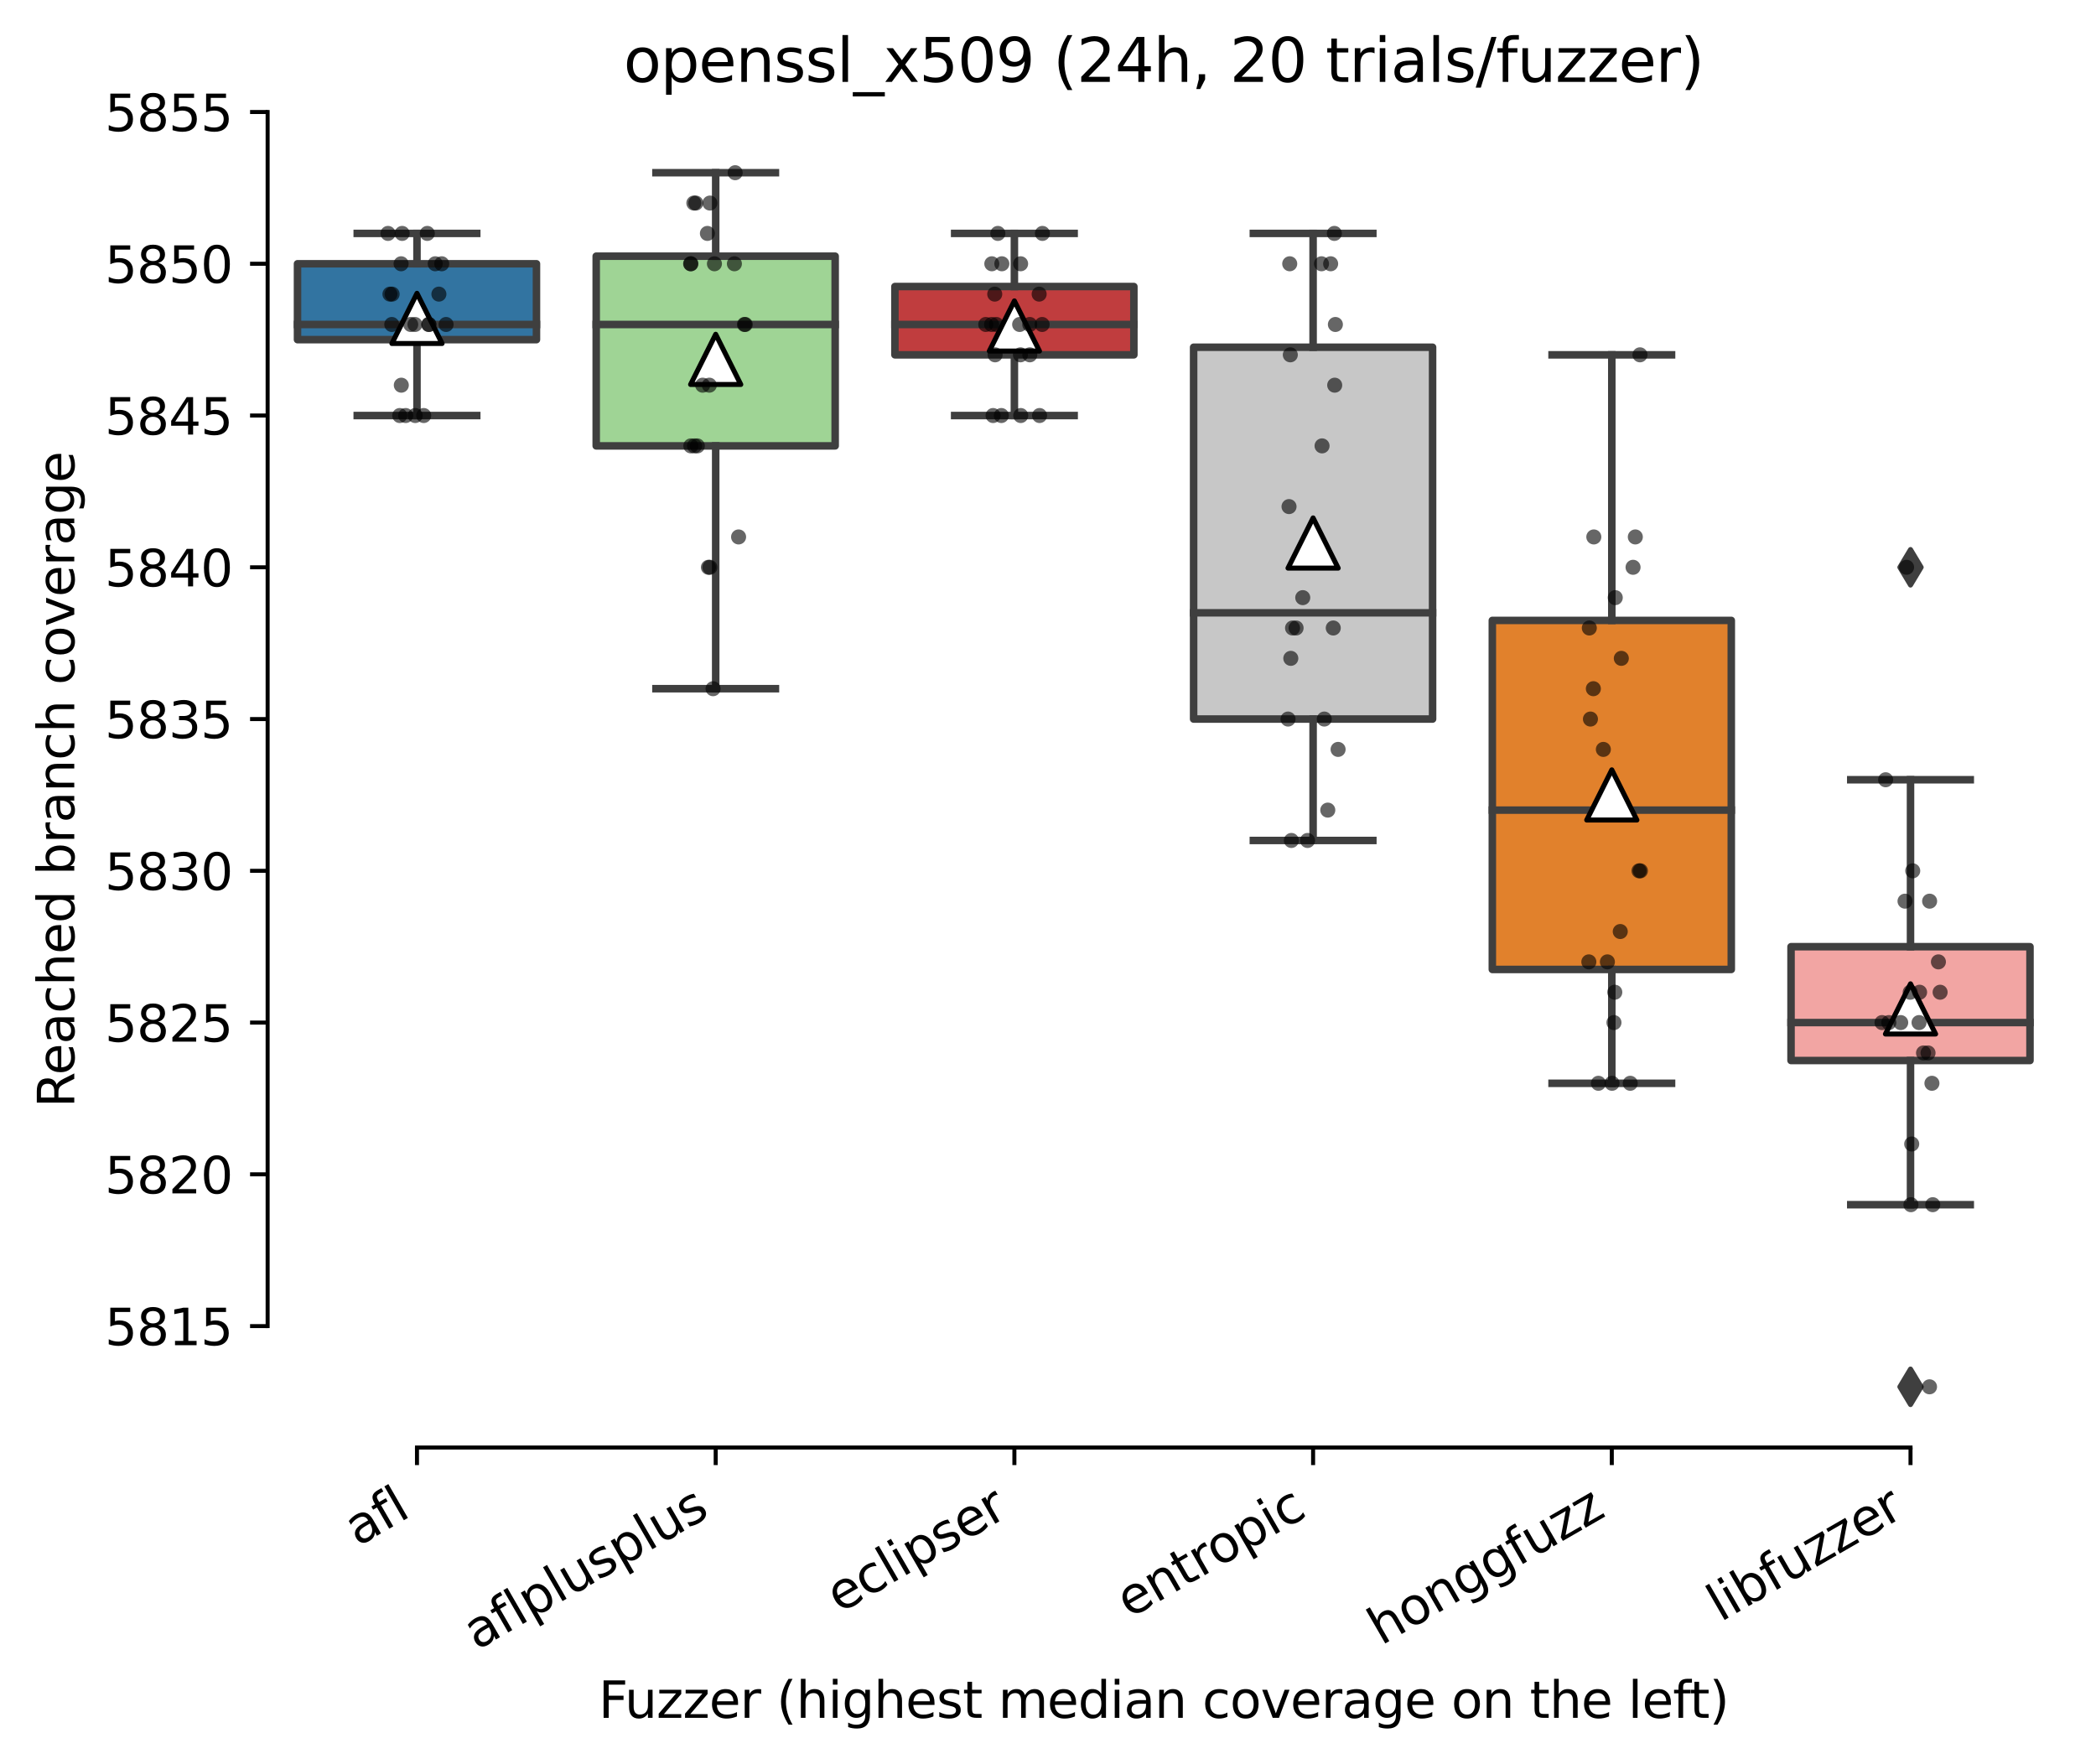 <?xml version="1.0" encoding="utf-8" standalone="no"?>
<!DOCTYPE svg PUBLIC "-//W3C//DTD SVG 1.1//EN"
  "http://www.w3.org/Graphics/SVG/1.1/DTD/svg11.dtd">
<svg xmlns:xlink="http://www.w3.org/1999/xlink" width="417.648pt" height="351.576pt" viewBox="0 0 417.648 351.576" xmlns="http://www.w3.org/2000/svg" version="1.1">
 <defs>
  <style type="text/css">*{stroke-linejoin: round; stroke-linecap: butt}</style>
 </defs>
 <g id="figure_1">
  <g id="patch_1">
   <path d="M 0 351.576 
L 417.648 351.576 
L 417.648 0 
L 0 0 
z
" style="fill: #ffffff"/>
  </g>
  <g id="axes_1">
   <g id="patch_2">
    <path d="M 53.328 288.43 
L 410.448 288.43 
L 410.448 22.318 
L 53.328 22.318 
z
" style="fill: #ffffff"/>
   </g>
   <g id="patch_3">
    <path d="M 59.28 67.678 
L 106.896 67.678 
L 106.896 52.558 
L 59.28 52.558 
L 59.28 67.678 
z
" clip-path="url(#p4d1fed1e2d)" style="fill: #3274a1; stroke: #3f3f3f; stroke-width: 1.5; stroke-linejoin: miter"/>
   </g>
   <g id="patch_4">
    <path d="M 118.8 88.846 
L 166.416 88.846 
L 166.416 51.046 
L 118.8 51.046 
L 118.8 88.846 
z
" clip-path="url(#p4d1fed1e2d)" style="fill: #9fd495; stroke: #3f3f3f; stroke-width: 1.5; stroke-linejoin: miter"/>
   </g>
   <g id="patch_5">
    <path d="M 178.32 70.702 
L 225.936 70.702 
L 225.936 57.094 
L 178.32 57.094 
L 178.32 70.702 
z
" clip-path="url(#p4d1fed1e2d)" style="fill: #c03d3e; stroke: #3f3f3f; stroke-width: 1.5; stroke-linejoin: miter"/>
   </g>
   <g id="patch_6">
    <path d="M 237.84 143.278 
L 285.456 143.278 
L 285.456 69.19 
L 237.84 69.19 
L 237.84 143.278 
z
" clip-path="url(#p4d1fed1e2d)" style="fill: #c7c7c7; stroke: #3f3f3f; stroke-width: 1.5; stroke-linejoin: miter"/>
   </g>
   <g id="patch_7">
    <path d="M 297.36 193.174 
L 344.976 193.174 
L 344.976 123.622 
L 297.36 123.622 
L 297.36 193.174 
z
" clip-path="url(#p4d1fed1e2d)" style="fill: #e1812c; stroke: #3f3f3f; stroke-width: 1.5; stroke-linejoin: miter"/>
   </g>
   <g id="patch_8">
    <path d="M 356.88 211.318 
L 404.496 211.318 
L 404.496 188.638 
L 356.88 188.638 
L 356.88 211.318 
z
" clip-path="url(#p4d1fed1e2d)" style="fill: #f2a5a3; stroke: #3f3f3f; stroke-width: 1.5; stroke-linejoin: miter"/>
   </g>
   <g id="matplotlib.axis_1">
    <g id="xtick_1">
     <g id="line2d_1">
      <defs>
       <path id="m6b6683ff08" d="M 0 0 
L 0 3.5 
" style="stroke: #000000; stroke-width: 0.8"/>
      </defs>
      <g>
       <use xlink:href="#m6b6683ff08" x="83.088" y="288.43" style="stroke: #000000; stroke-width: 0.8"/>
      </g>
     </g>
     <g id="text_1">
      <!-- afl -->
      <g transform="translate(71.287 308.224) rotate(-30) scale(0.1 -0.1)">
       <defs>
        <path id="DejaVuSans-61" d="M 2194 1759 
Q 1497 1759 1228 1600 
Q 959 1441 959 1056 
Q 959 750 1161 570 
Q 1363 391 1709 391 
Q 2188 391 2477 730 
Q 2766 1069 2766 1631 
L 2766 1759 
L 2194 1759 
z
M 3341 1997 
L 3341 0 
L 2766 0 
L 2766 531 
Q 2569 213 2275 61 
Q 1981 -91 1556 -91 
Q 1019 -91 701 211 
Q 384 513 384 1019 
Q 384 1609 779 1909 
Q 1175 2209 1959 2209 
L 2766 2209 
L 2766 2266 
Q 2766 2663 2505 2880 
Q 2244 3097 1772 3097 
Q 1472 3097 1187 3025 
Q 903 2953 641 2809 
L 641 3341 
Q 956 3463 1253 3523 
Q 1550 3584 1831 3584 
Q 2591 3584 2966 3190 
Q 3341 2797 3341 1997 
z
" transform="scale(0.016)"/>
        <path id="DejaVuSans-66" d="M 2375 4863 
L 2375 4384 
L 1825 4384 
Q 1516 4384 1395 4259 
Q 1275 4134 1275 3809 
L 1275 3500 
L 2222 3500 
L 2222 3053 
L 1275 3053 
L 1275 0 
L 697 0 
L 697 3053 
L 147 3053 
L 147 3500 
L 697 3500 
L 697 3744 
Q 697 4328 969 4595 
Q 1241 4863 1831 4863 
L 2375 4863 
z
" transform="scale(0.016)"/>
        <path id="DejaVuSans-6c" d="M 603 4863 
L 1178 4863 
L 1178 0 
L 603 0 
L 603 4863 
z
" transform="scale(0.016)"/>
       </defs>
       <use xlink:href="#DejaVuSans-61"/>
       <use xlink:href="#DejaVuSans-66" x="61.279"/>
       <use xlink:href="#DejaVuSans-6c" x="96.484"/>
      </g>
     </g>
    </g>
    <g id="xtick_2">
     <g id="line2d_2">
      <g>
       <use xlink:href="#m6b6683ff08" x="142.608" y="288.43" style="stroke: #000000; stroke-width: 0.8"/>
      </g>
     </g>
     <g id="text_2">
      <!-- aflplusplus -->
      <g transform="translate(94.999 328.897) rotate(-30) scale(0.1 -0.1)">
       <defs>
        <path id="DejaVuSans-70" d="M 1159 525 
L 1159 -1331 
L 581 -1331 
L 581 3500 
L 1159 3500 
L 1159 2969 
Q 1341 3281 1617 3432 
Q 1894 3584 2278 3584 
Q 2916 3584 3314 3078 
Q 3713 2572 3713 1747 
Q 3713 922 3314 415 
Q 2916 -91 2278 -91 
Q 1894 -91 1617 61 
Q 1341 213 1159 525 
z
M 3116 1747 
Q 3116 2381 2855 2742 
Q 2594 3103 2138 3103 
Q 1681 3103 1420 2742 
Q 1159 2381 1159 1747 
Q 1159 1113 1420 752 
Q 1681 391 2138 391 
Q 2594 391 2855 752 
Q 3116 1113 3116 1747 
z
" transform="scale(0.016)"/>
        <path id="DejaVuSans-75" d="M 544 1381 
L 544 3500 
L 1119 3500 
L 1119 1403 
Q 1119 906 1312 657 
Q 1506 409 1894 409 
Q 2359 409 2629 706 
Q 2900 1003 2900 1516 
L 2900 3500 
L 3475 3500 
L 3475 0 
L 2900 0 
L 2900 538 
Q 2691 219 2414 64 
Q 2138 -91 1772 -91 
Q 1169 -91 856 284 
Q 544 659 544 1381 
z
M 1991 3584 
L 1991 3584 
z
" transform="scale(0.016)"/>
        <path id="DejaVuSans-73" d="M 2834 3397 
L 2834 2853 
Q 2591 2978 2328 3040 
Q 2066 3103 1784 3103 
Q 1356 3103 1142 2972 
Q 928 2841 928 2578 
Q 928 2378 1081 2264 
Q 1234 2150 1697 2047 
L 1894 2003 
Q 2506 1872 2764 1633 
Q 3022 1394 3022 966 
Q 3022 478 2636 193 
Q 2250 -91 1575 -91 
Q 1294 -91 989 -36 
Q 684 19 347 128 
L 347 722 
Q 666 556 975 473 
Q 1284 391 1588 391 
Q 1994 391 2212 530 
Q 2431 669 2431 922 
Q 2431 1156 2273 1281 
Q 2116 1406 1581 1522 
L 1381 1569 
Q 847 1681 609 1914 
Q 372 2147 372 2553 
Q 372 3047 722 3315 
Q 1072 3584 1716 3584 
Q 2034 3584 2315 3537 
Q 2597 3491 2834 3397 
z
" transform="scale(0.016)"/>
       </defs>
       <use xlink:href="#DejaVuSans-61"/>
       <use xlink:href="#DejaVuSans-66" x="61.279"/>
       <use xlink:href="#DejaVuSans-6c" x="96.484"/>
       <use xlink:href="#DejaVuSans-70" x="124.268"/>
       <use xlink:href="#DejaVuSans-6c" x="187.744"/>
       <use xlink:href="#DejaVuSans-75" x="215.527"/>
       <use xlink:href="#DejaVuSans-73" x="278.906"/>
       <use xlink:href="#DejaVuSans-70" x="331.006"/>
       <use xlink:href="#DejaVuSans-6c" x="394.482"/>
       <use xlink:href="#DejaVuSans-75" x="422.266"/>
       <use xlink:href="#DejaVuSans-73" x="485.645"/>
      </g>
     </g>
    </g>
    <g id="xtick_3">
     <g id="line2d_3">
      <g>
       <use xlink:href="#m6b6683ff08" x="202.128" y="288.43" style="stroke: #000000; stroke-width: 0.8"/>
      </g>
     </g>
     <g id="text_3">
      <!-- eclipser -->
      <g transform="translate(167.288 321.525) rotate(-30) scale(0.1 -0.1)">
       <defs>
        <path id="DejaVuSans-65" d="M 3597 1894 
L 3597 1613 
L 953 1613 
Q 991 1019 1311 708 
Q 1631 397 2203 397 
Q 2534 397 2845 478 
Q 3156 559 3463 722 
L 3463 178 
Q 3153 47 2828 -22 
Q 2503 -91 2169 -91 
Q 1331 -91 842 396 
Q 353 884 353 1716 
Q 353 2575 817 3079 
Q 1281 3584 2069 3584 
Q 2775 3584 3186 3129 
Q 3597 2675 3597 1894 
z
M 3022 2063 
Q 3016 2534 2758 2815 
Q 2500 3097 2075 3097 
Q 1594 3097 1305 2825 
Q 1016 2553 972 2059 
L 3022 2063 
z
" transform="scale(0.016)"/>
        <path id="DejaVuSans-63" d="M 3122 3366 
L 3122 2828 
Q 2878 2963 2633 3030 
Q 2388 3097 2138 3097 
Q 1578 3097 1268 2742 
Q 959 2388 959 1747 
Q 959 1106 1268 751 
Q 1578 397 2138 397 
Q 2388 397 2633 464 
Q 2878 531 3122 666 
L 3122 134 
Q 2881 22 2623 -34 
Q 2366 -91 2075 -91 
Q 1284 -91 818 406 
Q 353 903 353 1747 
Q 353 2603 823 3093 
Q 1294 3584 2113 3584 
Q 2378 3584 2631 3529 
Q 2884 3475 3122 3366 
z
" transform="scale(0.016)"/>
        <path id="DejaVuSans-69" d="M 603 3500 
L 1178 3500 
L 1178 0 
L 603 0 
L 603 3500 
z
M 603 4863 
L 1178 4863 
L 1178 4134 
L 603 4134 
L 603 4863 
z
" transform="scale(0.016)"/>
        <path id="DejaVuSans-72" d="M 2631 2963 
Q 2534 3019 2420 3045 
Q 2306 3072 2169 3072 
Q 1681 3072 1420 2755 
Q 1159 2438 1159 1844 
L 1159 0 
L 581 0 
L 581 3500 
L 1159 3500 
L 1159 2956 
Q 1341 3275 1631 3429 
Q 1922 3584 2338 3584 
Q 2397 3584 2469 3576 
Q 2541 3569 2628 3553 
L 2631 2963 
z
" transform="scale(0.016)"/>
       </defs>
       <use xlink:href="#DejaVuSans-65"/>
       <use xlink:href="#DejaVuSans-63" x="61.523"/>
       <use xlink:href="#DejaVuSans-6c" x="116.504"/>
       <use xlink:href="#DejaVuSans-69" x="144.287"/>
       <use xlink:href="#DejaVuSans-70" x="172.07"/>
       <use xlink:href="#DejaVuSans-73" x="235.547"/>
       <use xlink:href="#DejaVuSans-65" x="287.646"/>
       <use xlink:href="#DejaVuSans-72" x="349.17"/>
      </g>
     </g>
    </g>
    <g id="xtick_4">
     <g id="line2d_4">
      <g>
       <use xlink:href="#m6b6683ff08" x="261.648" y="288.43" style="stroke: #000000; stroke-width: 0.8"/>
      </g>
     </g>
     <g id="text_4">
      <!-- entropic -->
      <g transform="translate(225.066 322.531) rotate(-30) scale(0.1 -0.1)">
       <defs>
        <path id="DejaVuSans-6e" d="M 3513 2113 
L 3513 0 
L 2938 0 
L 2938 2094 
Q 2938 2591 2744 2837 
Q 2550 3084 2163 3084 
Q 1697 3084 1428 2787 
Q 1159 2491 1159 1978 
L 1159 0 
L 581 0 
L 581 3500 
L 1159 3500 
L 1159 2956 
Q 1366 3272 1645 3428 
Q 1925 3584 2291 3584 
Q 2894 3584 3203 3211 
Q 3513 2838 3513 2113 
z
" transform="scale(0.016)"/>
        <path id="DejaVuSans-74" d="M 1172 4494 
L 1172 3500 
L 2356 3500 
L 2356 3053 
L 1172 3053 
L 1172 1153 
Q 1172 725 1289 603 
Q 1406 481 1766 481 
L 2356 481 
L 2356 0 
L 1766 0 
Q 1100 0 847 248 
Q 594 497 594 1153 
L 594 3053 
L 172 3053 
L 172 3500 
L 594 3500 
L 594 4494 
L 1172 4494 
z
" transform="scale(0.016)"/>
        <path id="DejaVuSans-6f" d="M 1959 3097 
Q 1497 3097 1228 2736 
Q 959 2375 959 1747 
Q 959 1119 1226 758 
Q 1494 397 1959 397 
Q 2419 397 2687 759 
Q 2956 1122 2956 1747 
Q 2956 2369 2687 2733 
Q 2419 3097 1959 3097 
z
M 1959 3584 
Q 2709 3584 3137 3096 
Q 3566 2609 3566 1747 
Q 3566 888 3137 398 
Q 2709 -91 1959 -91 
Q 1206 -91 779 398 
Q 353 888 353 1747 
Q 353 2609 779 3096 
Q 1206 3584 1959 3584 
z
" transform="scale(0.016)"/>
       </defs>
       <use xlink:href="#DejaVuSans-65"/>
       <use xlink:href="#DejaVuSans-6e" x="61.523"/>
       <use xlink:href="#DejaVuSans-74" x="124.902"/>
       <use xlink:href="#DejaVuSans-72" x="164.111"/>
       <use xlink:href="#DejaVuSans-6f" x="202.975"/>
       <use xlink:href="#DejaVuSans-70" x="264.156"/>
       <use xlink:href="#DejaVuSans-69" x="327.633"/>
       <use xlink:href="#DejaVuSans-63" x="355.416"/>
      </g>
     </g>
    </g>
    <g id="xtick_5">
     <g id="line2d_5">
      <g>
       <use xlink:href="#m6b6683ff08" x="321.168" y="288.43" style="stroke: #000000; stroke-width: 0.8"/>
      </g>
     </g>
     <g id="text_5">
      <!-- honggfuzz -->
      <g transform="translate(275.229 327.933) rotate(-30) scale(0.1 -0.1)">
       <defs>
        <path id="DejaVuSans-68" d="M 3513 2113 
L 3513 0 
L 2938 0 
L 2938 2094 
Q 2938 2591 2744 2837 
Q 2550 3084 2163 3084 
Q 1697 3084 1428 2787 
Q 1159 2491 1159 1978 
L 1159 0 
L 581 0 
L 581 4863 
L 1159 4863 
L 1159 2956 
Q 1366 3272 1645 3428 
Q 1925 3584 2291 3584 
Q 2894 3584 3203 3211 
Q 3513 2838 3513 2113 
z
" transform="scale(0.016)"/>
        <path id="DejaVuSans-67" d="M 2906 1791 
Q 2906 2416 2648 2759 
Q 2391 3103 1925 3103 
Q 1463 3103 1205 2759 
Q 947 2416 947 1791 
Q 947 1169 1205 825 
Q 1463 481 1925 481 
Q 2391 481 2648 825 
Q 2906 1169 2906 1791 
z
M 3481 434 
Q 3481 -459 3084 -895 
Q 2688 -1331 1869 -1331 
Q 1566 -1331 1297 -1286 
Q 1028 -1241 775 -1147 
L 775 -588 
Q 1028 -725 1275 -790 
Q 1522 -856 1778 -856 
Q 2344 -856 2625 -561 
Q 2906 -266 2906 331 
L 2906 616 
Q 2728 306 2450 153 
Q 2172 0 1784 0 
Q 1141 0 747 490 
Q 353 981 353 1791 
Q 353 2603 747 3093 
Q 1141 3584 1784 3584 
Q 2172 3584 2450 3431 
Q 2728 3278 2906 2969 
L 2906 3500 
L 3481 3500 
L 3481 434 
z
" transform="scale(0.016)"/>
        <path id="DejaVuSans-7a" d="M 353 3500 
L 3084 3500 
L 3084 2975 
L 922 459 
L 3084 459 
L 3084 0 
L 275 0 
L 275 525 
L 2438 3041 
L 353 3041 
L 353 3500 
z
" transform="scale(0.016)"/>
       </defs>
       <use xlink:href="#DejaVuSans-68"/>
       <use xlink:href="#DejaVuSans-6f" x="63.379"/>
       <use xlink:href="#DejaVuSans-6e" x="124.561"/>
       <use xlink:href="#DejaVuSans-67" x="187.939"/>
       <use xlink:href="#DejaVuSans-67" x="251.416"/>
       <use xlink:href="#DejaVuSans-66" x="314.893"/>
       <use xlink:href="#DejaVuSans-75" x="350.098"/>
       <use xlink:href="#DejaVuSans-7a" x="413.477"/>
       <use xlink:href="#DejaVuSans-7a" x="465.967"/>
      </g>
     </g>
    </g>
    <g id="xtick_6">
     <g id="line2d_6">
      <g>
       <use xlink:href="#m6b6683ff08" x="380.688" y="288.43" style="stroke: #000000; stroke-width: 0.8"/>
      </g>
     </g>
     <g id="text_6">
      <!-- libfuzzer -->
      <g transform="translate(342.822 323.272) rotate(-30) scale(0.1 -0.1)">
       <defs>
        <path id="DejaVuSans-62" d="M 3116 1747 
Q 3116 2381 2855 2742 
Q 2594 3103 2138 3103 
Q 1681 3103 1420 2742 
Q 1159 2381 1159 1747 
Q 1159 1113 1420 752 
Q 1681 391 2138 391 
Q 2594 391 2855 752 
Q 3116 1113 3116 1747 
z
M 1159 2969 
Q 1341 3281 1617 3432 
Q 1894 3584 2278 3584 
Q 2916 3584 3314 3078 
Q 3713 2572 3713 1747 
Q 3713 922 3314 415 
Q 2916 -91 2278 -91 
Q 1894 -91 1617 61 
Q 1341 213 1159 525 
L 1159 0 
L 581 0 
L 581 4863 
L 1159 4863 
L 1159 2969 
z
" transform="scale(0.016)"/>
       </defs>
       <use xlink:href="#DejaVuSans-6c"/>
       <use xlink:href="#DejaVuSans-69" x="27.783"/>
       <use xlink:href="#DejaVuSans-62" x="55.566"/>
       <use xlink:href="#DejaVuSans-66" x="119.043"/>
       <use xlink:href="#DejaVuSans-75" x="154.248"/>
       <use xlink:href="#DejaVuSans-7a" x="217.627"/>
       <use xlink:href="#DejaVuSans-7a" x="270.117"/>
       <use xlink:href="#DejaVuSans-65" x="322.607"/>
       <use xlink:href="#DejaVuSans-72" x="384.131"/>
      </g>
     </g>
    </g>
    <g id="text_7">
     <!-- Fuzzer (highest median coverage on the left) -->
     <g transform="translate(119.27 342.297) scale(0.1 -0.1)">
      <defs>
       <path id="DejaVuSans-46" d="M 628 4666 
L 3309 4666 
L 3309 4134 
L 1259 4134 
L 1259 2759 
L 3109 2759 
L 3109 2228 
L 1259 2228 
L 1259 0 
L 628 0 
L 628 4666 
z
" transform="scale(0.016)"/>
       <path id="DejaVuSans-20" transform="scale(0.016)"/>
       <path id="DejaVuSans-28" d="M 1984 4856 
Q 1566 4138 1362 3434 
Q 1159 2731 1159 2009 
Q 1159 1288 1364 580 
Q 1569 -128 1984 -844 
L 1484 -844 
Q 1016 -109 783 600 
Q 550 1309 550 2009 
Q 550 2706 781 3412 
Q 1013 4119 1484 4856 
L 1984 4856 
z
" transform="scale(0.016)"/>
       <path id="DejaVuSans-6d" d="M 3328 2828 
Q 3544 3216 3844 3400 
Q 4144 3584 4550 3584 
Q 5097 3584 5394 3201 
Q 5691 2819 5691 2113 
L 5691 0 
L 5113 0 
L 5113 2094 
Q 5113 2597 4934 2840 
Q 4756 3084 4391 3084 
Q 3944 3084 3684 2787 
Q 3425 2491 3425 1978 
L 3425 0 
L 2847 0 
L 2847 2094 
Q 2847 2600 2669 2842 
Q 2491 3084 2119 3084 
Q 1678 3084 1418 2786 
Q 1159 2488 1159 1978 
L 1159 0 
L 581 0 
L 581 3500 
L 1159 3500 
L 1159 2956 
Q 1356 3278 1631 3431 
Q 1906 3584 2284 3584 
Q 2666 3584 2933 3390 
Q 3200 3197 3328 2828 
z
" transform="scale(0.016)"/>
       <path id="DejaVuSans-64" d="M 2906 2969 
L 2906 4863 
L 3481 4863 
L 3481 0 
L 2906 0 
L 2906 525 
Q 2725 213 2448 61 
Q 2172 -91 1784 -91 
Q 1150 -91 751 415 
Q 353 922 353 1747 
Q 353 2572 751 3078 
Q 1150 3584 1784 3584 
Q 2172 3584 2448 3432 
Q 2725 3281 2906 2969 
z
M 947 1747 
Q 947 1113 1208 752 
Q 1469 391 1925 391 
Q 2381 391 2643 752 
Q 2906 1113 2906 1747 
Q 2906 2381 2643 2742 
Q 2381 3103 1925 3103 
Q 1469 3103 1208 2742 
Q 947 2381 947 1747 
z
" transform="scale(0.016)"/>
       <path id="DejaVuSans-76" d="M 191 3500 
L 800 3500 
L 1894 563 
L 2988 3500 
L 3597 3500 
L 2284 0 
L 1503 0 
L 191 3500 
z
" transform="scale(0.016)"/>
       <path id="DejaVuSans-29" d="M 513 4856 
L 1013 4856 
Q 1481 4119 1714 3412 
Q 1947 2706 1947 2009 
Q 1947 1309 1714 600 
Q 1481 -109 1013 -844 
L 513 -844 
Q 928 -128 1133 580 
Q 1338 1288 1338 2009 
Q 1338 2731 1133 3434 
Q 928 4138 513 4856 
z
" transform="scale(0.016)"/>
      </defs>
      <use xlink:href="#DejaVuSans-46"/>
      <use xlink:href="#DejaVuSans-75" x="52.02"/>
      <use xlink:href="#DejaVuSans-7a" x="115.398"/>
      <use xlink:href="#DejaVuSans-7a" x="167.889"/>
      <use xlink:href="#DejaVuSans-65" x="220.379"/>
      <use xlink:href="#DejaVuSans-72" x="281.902"/>
      <use xlink:href="#DejaVuSans-20" x="323.016"/>
      <use xlink:href="#DejaVuSans-28" x="354.803"/>
      <use xlink:href="#DejaVuSans-68" x="393.816"/>
      <use xlink:href="#DejaVuSans-69" x="457.195"/>
      <use xlink:href="#DejaVuSans-67" x="484.979"/>
      <use xlink:href="#DejaVuSans-68" x="548.455"/>
      <use xlink:href="#DejaVuSans-65" x="611.834"/>
      <use xlink:href="#DejaVuSans-73" x="673.357"/>
      <use xlink:href="#DejaVuSans-74" x="725.457"/>
      <use xlink:href="#DejaVuSans-20" x="764.666"/>
      <use xlink:href="#DejaVuSans-6d" x="796.453"/>
      <use xlink:href="#DejaVuSans-65" x="893.865"/>
      <use xlink:href="#DejaVuSans-64" x="955.389"/>
      <use xlink:href="#DejaVuSans-69" x="1018.865"/>
      <use xlink:href="#DejaVuSans-61" x="1046.648"/>
      <use xlink:href="#DejaVuSans-6e" x="1107.928"/>
      <use xlink:href="#DejaVuSans-20" x="1171.307"/>
      <use xlink:href="#DejaVuSans-63" x="1203.094"/>
      <use xlink:href="#DejaVuSans-6f" x="1258.074"/>
      <use xlink:href="#DejaVuSans-76" x="1319.256"/>
      <use xlink:href="#DejaVuSans-65" x="1378.436"/>
      <use xlink:href="#DejaVuSans-72" x="1439.959"/>
      <use xlink:href="#DejaVuSans-61" x="1481.072"/>
      <use xlink:href="#DejaVuSans-67" x="1542.352"/>
      <use xlink:href="#DejaVuSans-65" x="1605.828"/>
      <use xlink:href="#DejaVuSans-20" x="1667.352"/>
      <use xlink:href="#DejaVuSans-6f" x="1699.139"/>
      <use xlink:href="#DejaVuSans-6e" x="1760.32"/>
      <use xlink:href="#DejaVuSans-20" x="1823.699"/>
      <use xlink:href="#DejaVuSans-74" x="1855.486"/>
      <use xlink:href="#DejaVuSans-68" x="1894.695"/>
      <use xlink:href="#DejaVuSans-65" x="1958.074"/>
      <use xlink:href="#DejaVuSans-20" x="2019.598"/>
      <use xlink:href="#DejaVuSans-6c" x="2051.385"/>
      <use xlink:href="#DejaVuSans-65" x="2079.168"/>
      <use xlink:href="#DejaVuSans-66" x="2140.691"/>
      <use xlink:href="#DejaVuSans-74" x="2174.146"/>
      <use xlink:href="#DejaVuSans-29" x="2213.355"/>
     </g>
    </g>
   </g>
   <g id="matplotlib.axis_2">
    <g id="ytick_1">
     <g id="line2d_7">
      <defs>
       <path id="mf0e443ade6" d="M 0 0 
L -3.5 0 
" style="stroke: #000000; stroke-width: 0.8"/>
      </defs>
      <g>
       <use xlink:href="#mf0e443ade6" x="53.328" y="264.238" style="stroke: #000000; stroke-width: 0.8"/>
      </g>
     </g>
     <g id="text_8">
      <!-- 5815 -->
      <g transform="translate(20.878 268.037) scale(0.1 -0.1)">
       <defs>
        <path id="DejaVuSans-35" d="M 691 4666 
L 3169 4666 
L 3169 4134 
L 1269 4134 
L 1269 2991 
Q 1406 3038 1543 3061 
Q 1681 3084 1819 3084 
Q 2600 3084 3056 2656 
Q 3513 2228 3513 1497 
Q 3513 744 3044 326 
Q 2575 -91 1722 -91 
Q 1428 -91 1123 -41 
Q 819 9 494 109 
L 494 744 
Q 775 591 1075 516 
Q 1375 441 1709 441 
Q 2250 441 2565 725 
Q 2881 1009 2881 1497 
Q 2881 1984 2565 2268 
Q 2250 2553 1709 2553 
Q 1456 2553 1204 2497 
Q 953 2441 691 2322 
L 691 4666 
z
" transform="scale(0.016)"/>
        <path id="DejaVuSans-38" d="M 2034 2216 
Q 1584 2216 1326 1975 
Q 1069 1734 1069 1313 
Q 1069 891 1326 650 
Q 1584 409 2034 409 
Q 2484 409 2743 651 
Q 3003 894 3003 1313 
Q 3003 1734 2745 1975 
Q 2488 2216 2034 2216 
z
M 1403 2484 
Q 997 2584 770 2862 
Q 544 3141 544 3541 
Q 544 4100 942 4425 
Q 1341 4750 2034 4750 
Q 2731 4750 3128 4425 
Q 3525 4100 3525 3541 
Q 3525 3141 3298 2862 
Q 3072 2584 2669 2484 
Q 3125 2378 3379 2068 
Q 3634 1759 3634 1313 
Q 3634 634 3220 271 
Q 2806 -91 2034 -91 
Q 1263 -91 848 271 
Q 434 634 434 1313 
Q 434 1759 690 2068 
Q 947 2378 1403 2484 
z
M 1172 3481 
Q 1172 3119 1398 2916 
Q 1625 2713 2034 2713 
Q 2441 2713 2670 2916 
Q 2900 3119 2900 3481 
Q 2900 3844 2670 4047 
Q 2441 4250 2034 4250 
Q 1625 4250 1398 4047 
Q 1172 3844 1172 3481 
z
" transform="scale(0.016)"/>
        <path id="DejaVuSans-31" d="M 794 531 
L 1825 531 
L 1825 4091 
L 703 3866 
L 703 4441 
L 1819 4666 
L 2450 4666 
L 2450 531 
L 3481 531 
L 3481 0 
L 794 0 
L 794 531 
z
" transform="scale(0.016)"/>
       </defs>
       <use xlink:href="#DejaVuSans-35"/>
       <use xlink:href="#DejaVuSans-38" x="63.623"/>
       <use xlink:href="#DejaVuSans-31" x="127.246"/>
       <use xlink:href="#DejaVuSans-35" x="190.869"/>
      </g>
     </g>
    </g>
    <g id="ytick_2">
     <g id="line2d_8">
      <g>
       <use xlink:href="#mf0e443ade6" x="53.328" y="233.998" style="stroke: #000000; stroke-width: 0.8"/>
      </g>
     </g>
     <g id="text_9">
      <!-- 5820 -->
      <g transform="translate(20.878 237.797) scale(0.1 -0.1)">
       <defs>
        <path id="DejaVuSans-32" d="M 1228 531 
L 3431 531 
L 3431 0 
L 469 0 
L 469 531 
Q 828 903 1448 1529 
Q 2069 2156 2228 2338 
Q 2531 2678 2651 2914 
Q 2772 3150 2772 3378 
Q 2772 3750 2511 3984 
Q 2250 4219 1831 4219 
Q 1534 4219 1204 4116 
Q 875 4013 500 3803 
L 500 4441 
Q 881 4594 1212 4672 
Q 1544 4750 1819 4750 
Q 2544 4750 2975 4387 
Q 3406 4025 3406 3419 
Q 3406 3131 3298 2873 
Q 3191 2616 2906 2266 
Q 2828 2175 2409 1742 
Q 1991 1309 1228 531 
z
" transform="scale(0.016)"/>
        <path id="DejaVuSans-30" d="M 2034 4250 
Q 1547 4250 1301 3770 
Q 1056 3291 1056 2328 
Q 1056 1369 1301 889 
Q 1547 409 2034 409 
Q 2525 409 2770 889 
Q 3016 1369 3016 2328 
Q 3016 3291 2770 3770 
Q 2525 4250 2034 4250 
z
M 2034 4750 
Q 2819 4750 3233 4129 
Q 3647 3509 3647 2328 
Q 3647 1150 3233 529 
Q 2819 -91 2034 -91 
Q 1250 -91 836 529 
Q 422 1150 422 2328 
Q 422 3509 836 4129 
Q 1250 4750 2034 4750 
z
" transform="scale(0.016)"/>
       </defs>
       <use xlink:href="#DejaVuSans-35"/>
       <use xlink:href="#DejaVuSans-38" x="63.623"/>
       <use xlink:href="#DejaVuSans-32" x="127.246"/>
       <use xlink:href="#DejaVuSans-30" x="190.869"/>
      </g>
     </g>
    </g>
    <g id="ytick_3">
     <g id="line2d_9">
      <g>
       <use xlink:href="#mf0e443ade6" x="53.328" y="203.758" style="stroke: #000000; stroke-width: 0.8"/>
      </g>
     </g>
     <g id="text_10">
      <!-- 5825 -->
      <g transform="translate(20.878 207.557) scale(0.1 -0.1)">
       <use xlink:href="#DejaVuSans-35"/>
       <use xlink:href="#DejaVuSans-38" x="63.623"/>
       <use xlink:href="#DejaVuSans-32" x="127.246"/>
       <use xlink:href="#DejaVuSans-35" x="190.869"/>
      </g>
     </g>
    </g>
    <g id="ytick_4">
     <g id="line2d_10">
      <g>
       <use xlink:href="#mf0e443ade6" x="53.328" y="173.518" style="stroke: #000000; stroke-width: 0.8"/>
      </g>
     </g>
     <g id="text_11">
      <!-- 5830 -->
      <g transform="translate(20.878 177.317) scale(0.1 -0.1)">
       <defs>
        <path id="DejaVuSans-33" d="M 2597 2516 
Q 3050 2419 3304 2112 
Q 3559 1806 3559 1356 
Q 3559 666 3084 287 
Q 2609 -91 1734 -91 
Q 1441 -91 1130 -33 
Q 819 25 488 141 
L 488 750 
Q 750 597 1062 519 
Q 1375 441 1716 441 
Q 2309 441 2620 675 
Q 2931 909 2931 1356 
Q 2931 1769 2642 2001 
Q 2353 2234 1838 2234 
L 1294 2234 
L 1294 2753 
L 1863 2753 
Q 2328 2753 2575 2939 
Q 2822 3125 2822 3475 
Q 2822 3834 2567 4026 
Q 2313 4219 1838 4219 
Q 1578 4219 1281 4162 
Q 984 4106 628 3988 
L 628 4550 
Q 988 4650 1302 4700 
Q 1616 4750 1894 4750 
Q 2613 4750 3031 4423 
Q 3450 4097 3450 3541 
Q 3450 3153 3228 2886 
Q 3006 2619 2597 2516 
z
" transform="scale(0.016)"/>
       </defs>
       <use xlink:href="#DejaVuSans-35"/>
       <use xlink:href="#DejaVuSans-38" x="63.623"/>
       <use xlink:href="#DejaVuSans-33" x="127.246"/>
       <use xlink:href="#DejaVuSans-30" x="190.869"/>
      </g>
     </g>
    </g>
    <g id="ytick_5">
     <g id="line2d_11">
      <g>
       <use xlink:href="#mf0e443ade6" x="53.328" y="143.278" style="stroke: #000000; stroke-width: 0.8"/>
      </g>
     </g>
     <g id="text_12">
      <!-- 5835 -->
      <g transform="translate(20.878 147.077) scale(0.1 -0.1)">
       <use xlink:href="#DejaVuSans-35"/>
       <use xlink:href="#DejaVuSans-38" x="63.623"/>
       <use xlink:href="#DejaVuSans-33" x="127.246"/>
       <use xlink:href="#DejaVuSans-35" x="190.869"/>
      </g>
     </g>
    </g>
    <g id="ytick_6">
     <g id="line2d_12">
      <g>
       <use xlink:href="#mf0e443ade6" x="53.328" y="113.038" style="stroke: #000000; stroke-width: 0.8"/>
      </g>
     </g>
     <g id="text_13">
      <!-- 5840 -->
      <g transform="translate(20.878 116.837) scale(0.1 -0.1)">
       <defs>
        <path id="DejaVuSans-34" d="M 2419 4116 
L 825 1625 
L 2419 1625 
L 2419 4116 
z
M 2253 4666 
L 3047 4666 
L 3047 1625 
L 3713 1625 
L 3713 1100 
L 3047 1100 
L 3047 0 
L 2419 0 
L 2419 1100 
L 313 1100 
L 313 1709 
L 2253 4666 
z
" transform="scale(0.016)"/>
       </defs>
       <use xlink:href="#DejaVuSans-35"/>
       <use xlink:href="#DejaVuSans-38" x="63.623"/>
       <use xlink:href="#DejaVuSans-34" x="127.246"/>
       <use xlink:href="#DejaVuSans-30" x="190.869"/>
      </g>
     </g>
    </g>
    <g id="ytick_7">
     <g id="line2d_13">
      <g>
       <use xlink:href="#mf0e443ade6" x="53.328" y="82.798" style="stroke: #000000; stroke-width: 0.8"/>
      </g>
     </g>
     <g id="text_14">
      <!-- 5845 -->
      <g transform="translate(20.878 86.597) scale(0.1 -0.1)">
       <use xlink:href="#DejaVuSans-35"/>
       <use xlink:href="#DejaVuSans-38" x="63.623"/>
       <use xlink:href="#DejaVuSans-34" x="127.246"/>
       <use xlink:href="#DejaVuSans-35" x="190.869"/>
      </g>
     </g>
    </g>
    <g id="ytick_8">
     <g id="line2d_14">
      <g>
       <use xlink:href="#mf0e443ade6" x="53.328" y="52.558" style="stroke: #000000; stroke-width: 0.8"/>
      </g>
     </g>
     <g id="text_15">
      <!-- 5850 -->
      <g transform="translate(20.878 56.357) scale(0.1 -0.1)">
       <use xlink:href="#DejaVuSans-35"/>
       <use xlink:href="#DejaVuSans-38" x="63.623"/>
       <use xlink:href="#DejaVuSans-35" x="127.246"/>
       <use xlink:href="#DejaVuSans-30" x="190.869"/>
      </g>
     </g>
    </g>
    <g id="ytick_9">
     <g id="line2d_15">
      <g>
       <use xlink:href="#mf0e443ade6" x="53.328" y="22.318" style="stroke: #000000; stroke-width: 0.8"/>
      </g>
     </g>
     <g id="text_16">
      <!-- 5855 -->
      <g transform="translate(20.878 26.117) scale(0.1 -0.1)">
       <use xlink:href="#DejaVuSans-35"/>
       <use xlink:href="#DejaVuSans-38" x="63.623"/>
       <use xlink:href="#DejaVuSans-35" x="127.246"/>
       <use xlink:href="#DejaVuSans-35" x="190.869"/>
      </g>
     </g>
    </g>
    <g id="text_17">
     <!-- Reached branch coverage -->
     <g transform="translate(14.798 220.706) rotate(-90) scale(0.1 -0.1)">
      <defs>
       <path id="DejaVuSans-52" d="M 2841 2188 
Q 3044 2119 3236 1894 
Q 3428 1669 3622 1275 
L 4263 0 
L 3584 0 
L 2988 1197 
Q 2756 1666 2539 1819 
Q 2322 1972 1947 1972 
L 1259 1972 
L 1259 0 
L 628 0 
L 628 4666 
L 2053 4666 
Q 2853 4666 3247 4331 
Q 3641 3997 3641 3322 
Q 3641 2881 3436 2590 
Q 3231 2300 2841 2188 
z
M 1259 4147 
L 1259 2491 
L 2053 2491 
Q 2509 2491 2742 2702 
Q 2975 2913 2975 3322 
Q 2975 3731 2742 3939 
Q 2509 4147 2053 4147 
L 1259 4147 
z
" transform="scale(0.016)"/>
      </defs>
      <use xlink:href="#DejaVuSans-52"/>
      <use xlink:href="#DejaVuSans-65" x="64.982"/>
      <use xlink:href="#DejaVuSans-61" x="126.506"/>
      <use xlink:href="#DejaVuSans-63" x="187.785"/>
      <use xlink:href="#DejaVuSans-68" x="242.766"/>
      <use xlink:href="#DejaVuSans-65" x="306.145"/>
      <use xlink:href="#DejaVuSans-64" x="367.668"/>
      <use xlink:href="#DejaVuSans-20" x="431.145"/>
      <use xlink:href="#DejaVuSans-62" x="462.932"/>
      <use xlink:href="#DejaVuSans-72" x="526.408"/>
      <use xlink:href="#DejaVuSans-61" x="567.521"/>
      <use xlink:href="#DejaVuSans-6e" x="628.801"/>
      <use xlink:href="#DejaVuSans-63" x="692.18"/>
      <use xlink:href="#DejaVuSans-68" x="747.16"/>
      <use xlink:href="#DejaVuSans-20" x="810.539"/>
      <use xlink:href="#DejaVuSans-63" x="842.326"/>
      <use xlink:href="#DejaVuSans-6f" x="897.307"/>
      <use xlink:href="#DejaVuSans-76" x="958.488"/>
      <use xlink:href="#DejaVuSans-65" x="1017.668"/>
      <use xlink:href="#DejaVuSans-72" x="1079.191"/>
      <use xlink:href="#DejaVuSans-61" x="1120.305"/>
      <use xlink:href="#DejaVuSans-67" x="1181.584"/>
      <use xlink:href="#DejaVuSans-65" x="1245.061"/>
     </g>
    </g>
   </g>
   <g id="line2d_16">
    <path d="M 83.088 67.678 
L 83.088 82.798 
" clip-path="url(#p4d1fed1e2d)" style="fill: none; stroke: #3f3f3f; stroke-width: 1.5; stroke-linecap: square"/>
   </g>
   <g id="line2d_17">
    <path d="M 83.088 52.558 
L 83.088 46.51 
" clip-path="url(#p4d1fed1e2d)" style="fill: none; stroke: #3f3f3f; stroke-width: 1.5; stroke-linecap: square"/>
   </g>
   <g id="line2d_18">
    <path d="M 71.184 82.798 
L 94.992 82.798 
" clip-path="url(#p4d1fed1e2d)" style="fill: none; stroke: #3f3f3f; stroke-width: 1.5; stroke-linecap: square"/>
   </g>
   <g id="line2d_19">
    <path d="M 71.184 46.51 
L 94.992 46.51 
" clip-path="url(#p4d1fed1e2d)" style="fill: none; stroke: #3f3f3f; stroke-width: 1.5; stroke-linecap: square"/>
   </g>
   <g id="line2d_20"/>
   <g id="line2d_21">
    <path d="M 142.608 88.846 
L 142.608 137.23 
" clip-path="url(#p4d1fed1e2d)" style="fill: none; stroke: #3f3f3f; stroke-width: 1.5; stroke-linecap: square"/>
   </g>
   <g id="line2d_22">
    <path d="M 142.608 51.046 
L 142.608 34.414 
" clip-path="url(#p4d1fed1e2d)" style="fill: none; stroke: #3f3f3f; stroke-width: 1.5; stroke-linecap: square"/>
   </g>
   <g id="line2d_23">
    <path d="M 130.704 137.23 
L 154.512 137.23 
" clip-path="url(#p4d1fed1e2d)" style="fill: none; stroke: #3f3f3f; stroke-width: 1.5; stroke-linecap: square"/>
   </g>
   <g id="line2d_24">
    <path d="M 130.704 34.414 
L 154.512 34.414 
" clip-path="url(#p4d1fed1e2d)" style="fill: none; stroke: #3f3f3f; stroke-width: 1.5; stroke-linecap: square"/>
   </g>
   <g id="line2d_25"/>
   <g id="line2d_26">
    <path d="M 202.128 70.702 
L 202.128 82.798 
" clip-path="url(#p4d1fed1e2d)" style="fill: none; stroke: #3f3f3f; stroke-width: 1.5; stroke-linecap: square"/>
   </g>
   <g id="line2d_27">
    <path d="M 202.128 57.094 
L 202.128 46.51 
" clip-path="url(#p4d1fed1e2d)" style="fill: none; stroke: #3f3f3f; stroke-width: 1.5; stroke-linecap: square"/>
   </g>
   <g id="line2d_28">
    <path d="M 190.224 82.798 
L 214.032 82.798 
" clip-path="url(#p4d1fed1e2d)" style="fill: none; stroke: #3f3f3f; stroke-width: 1.5; stroke-linecap: square"/>
   </g>
   <g id="line2d_29">
    <path d="M 190.224 46.51 
L 214.032 46.51 
" clip-path="url(#p4d1fed1e2d)" style="fill: none; stroke: #3f3f3f; stroke-width: 1.5; stroke-linecap: square"/>
   </g>
   <g id="line2d_30"/>
   <g id="line2d_31">
    <path d="M 261.648 143.278 
L 261.648 167.47 
" clip-path="url(#p4d1fed1e2d)" style="fill: none; stroke: #3f3f3f; stroke-width: 1.5; stroke-linecap: square"/>
   </g>
   <g id="line2d_32">
    <path d="M 261.648 69.19 
L 261.648 46.51 
" clip-path="url(#p4d1fed1e2d)" style="fill: none; stroke: #3f3f3f; stroke-width: 1.5; stroke-linecap: square"/>
   </g>
   <g id="line2d_33">
    <path d="M 249.744 167.47 
L 273.552 167.47 
" clip-path="url(#p4d1fed1e2d)" style="fill: none; stroke: #3f3f3f; stroke-width: 1.5; stroke-linecap: square"/>
   </g>
   <g id="line2d_34">
    <path d="M 249.744 46.51 
L 273.552 46.51 
" clip-path="url(#p4d1fed1e2d)" style="fill: none; stroke: #3f3f3f; stroke-width: 1.5; stroke-linecap: square"/>
   </g>
   <g id="line2d_35"/>
   <g id="line2d_36">
    <path d="M 321.168 193.174 
L 321.168 215.854 
" clip-path="url(#p4d1fed1e2d)" style="fill: none; stroke: #3f3f3f; stroke-width: 1.5; stroke-linecap: square"/>
   </g>
   <g id="line2d_37">
    <path d="M 321.168 123.622 
L 321.168 70.702 
" clip-path="url(#p4d1fed1e2d)" style="fill: none; stroke: #3f3f3f; stroke-width: 1.5; stroke-linecap: square"/>
   </g>
   <g id="line2d_38">
    <path d="M 309.264 215.854 
L 333.072 215.854 
" clip-path="url(#p4d1fed1e2d)" style="fill: none; stroke: #3f3f3f; stroke-width: 1.5; stroke-linecap: square"/>
   </g>
   <g id="line2d_39">
    <path d="M 309.264 70.702 
L 333.072 70.702 
" clip-path="url(#p4d1fed1e2d)" style="fill: none; stroke: #3f3f3f; stroke-width: 1.5; stroke-linecap: square"/>
   </g>
   <g id="line2d_40"/>
   <g id="line2d_41">
    <path d="M 380.688 211.318 
L 380.688 240.046 
" clip-path="url(#p4d1fed1e2d)" style="fill: none; stroke: #3f3f3f; stroke-width: 1.5; stroke-linecap: square"/>
   </g>
   <g id="line2d_42">
    <path d="M 380.688 188.638 
L 380.688 155.374 
" clip-path="url(#p4d1fed1e2d)" style="fill: none; stroke: #3f3f3f; stroke-width: 1.5; stroke-linecap: square"/>
   </g>
   <g id="line2d_43">
    <path d="M 368.784 240.046 
L 392.592 240.046 
" clip-path="url(#p4d1fed1e2d)" style="fill: none; stroke: #3f3f3f; stroke-width: 1.5; stroke-linecap: square"/>
   </g>
   <g id="line2d_44">
    <path d="M 368.784 155.374 
L 392.592 155.374 
" clip-path="url(#p4d1fed1e2d)" style="fill: none; stroke: #3f3f3f; stroke-width: 1.5; stroke-linecap: square"/>
   </g>
   <g id="line2d_45">
    <defs>
     <path id="m933006cbc5" d="M -0 3.536 
L 2.121 0 
L -0 -3.536 
L -2.121 -0 
z
" style="stroke: #3f3f3f; stroke-linejoin: miter"/>
    </defs>
    <g clip-path="url(#p4d1fed1e2d)">
     <use xlink:href="#m933006cbc5" x="380.688" y="276.334" style="fill: #3f3f3f; stroke: #3f3f3f; stroke-linejoin: miter"/>
     <use xlink:href="#m933006cbc5" x="380.688" y="113.038" style="fill: #3f3f3f; stroke: #3f3f3f; stroke-linejoin: miter"/>
    </g>
   </g>
   <g id="line2d_46">
    <path d="M 59.28 64.654 
L 106.896 64.654 
" clip-path="url(#p4d1fed1e2d)" style="fill: none; stroke: #3f3f3f; stroke-width: 1.5; stroke-linecap: square"/>
   </g>
   <g id="line2d_47">
    <defs>
     <path id="m795566d947" d="M 0 -5 
L -5 5 
L 5 5 
z
" style="stroke: #000000; stroke-linejoin: miter"/>
    </defs>
    <g clip-path="url(#p4d1fed1e2d)">
     <use xlink:href="#m795566d947" x="83.088" y="63.445" style="fill: #ffffff; stroke: #000000; stroke-linejoin: miter"/>
    </g>
   </g>
   <g id="line2d_48">
    <path d="M 118.8 64.654 
L 166.416 64.654 
" clip-path="url(#p4d1fed1e2d)" style="fill: none; stroke: #3f3f3f; stroke-width: 1.5; stroke-linecap: square"/>
   </g>
   <g id="line2d_49">
    <g clip-path="url(#p4d1fed1e2d)">
     <use xlink:href="#m795566d947" x="142.608" y="71.609" style="fill: #ffffff; stroke: #000000; stroke-linejoin: miter"/>
    </g>
   </g>
   <g id="line2d_50">
    <path d="M 178.32 64.654 
L 225.936 64.654 
" clip-path="url(#p4d1fed1e2d)" style="fill: none; stroke: #3f3f3f; stroke-width: 1.5; stroke-linecap: square"/>
   </g>
   <g id="line2d_51">
    <g clip-path="url(#p4d1fed1e2d)">
     <use xlink:href="#m795566d947" x="202.128" y="64.957" style="fill: #ffffff; stroke: #000000; stroke-linejoin: miter"/>
    </g>
   </g>
   <g id="line2d_52">
    <path d="M 237.84 122.11 
L 285.456 122.11 
" clip-path="url(#p4d1fed1e2d)" style="fill: none; stroke: #3f3f3f; stroke-width: 1.5; stroke-linecap: square"/>
   </g>
   <g id="line2d_53">
    <g clip-path="url(#p4d1fed1e2d)">
     <use xlink:href="#m795566d947" x="261.648" y="108.2" style="fill: #ffffff; stroke: #000000; stroke-linejoin: miter"/>
    </g>
   </g>
   <g id="line2d_54">
    <path d="M 297.36 161.422 
L 344.976 161.422 
" clip-path="url(#p4d1fed1e2d)" style="fill: none; stroke: #3f3f3f; stroke-width: 1.5; stroke-linecap: square"/>
   </g>
   <g id="line2d_55">
    <g clip-path="url(#p4d1fed1e2d)">
     <use xlink:href="#m795566d947" x="321.168" y="158.398" style="fill: #ffffff; stroke: #000000; stroke-linejoin: miter"/>
    </g>
   </g>
   <g id="line2d_56">
    <path d="M 356.88 203.758 
L 404.496 203.758 
" clip-path="url(#p4d1fed1e2d)" style="fill: none; stroke: #3f3f3f; stroke-width: 1.5; stroke-linecap: square"/>
   </g>
   <g id="line2d_57">
    <g clip-path="url(#p4d1fed1e2d)">
     <use xlink:href="#m795566d947" x="380.688" y="201.037" style="fill: #ffffff; stroke: #000000; stroke-linejoin: miter"/>
    </g>
   </g>
   <g id="patch_9">
    <path d="M 53.328 264.238 
L 53.328 22.318 
" style="fill: none; stroke: #000000; stroke-width: 0.8; stroke-linejoin: miter; stroke-linecap: square"/>
   </g>
   <g id="patch_10">
    <path d="M 83.088 288.43 
L 380.688 288.43 
" style="fill: none; stroke: #000000; stroke-width: 0.8; stroke-linejoin: miter; stroke-linecap: square"/>
   </g>
   <g id="PathCollection_1">
    <defs>
     <path id="C0_0_f54f48c600" d="M 0 1.5 
C 0.398 1.5 0.779 1.342 1.061 1.061 
C 1.342 0.779 1.5 0.398 1.5 -0 
C 1.5 -0.398 1.342 -0.779 1.061 -1.061 
C 0.779 -1.342 0.398 -1.5 0 -1.5 
C -0.398 -1.5 -0.779 -1.342 -1.061 -1.061 
C -1.342 -0.779 -1.5 -0.398 -1.5 0 
C -1.5 0.398 -1.342 0.779 -1.061 1.061 
C -0.779 1.342 -0.398 1.5 0 1.5 
z
"/>
    </defs>
    <g clip-path="url(#p4d1fed1e2d)">
     <use xlink:href="#C0_0_f54f48c600" x="77.311" y="46.51" style="fill-opacity: 0.6"/>
    </g>
    <g clip-path="url(#p4d1fed1e2d)">
     <use xlink:href="#C0_0_f54f48c600" x="78.139" y="58.606" style="fill-opacity: 0.6"/>
    </g>
    <g clip-path="url(#p4d1fed1e2d)">
     <use xlink:href="#C0_0_f54f48c600" x="84.43" y="82.798" style="fill-opacity: 0.6"/>
    </g>
    <g clip-path="url(#p4d1fed1e2d)">
     <use xlink:href="#C0_0_f54f48c600" x="80.137" y="46.51" style="fill-opacity: 0.6"/>
    </g>
    <g clip-path="url(#p4d1fed1e2d)">
     <use xlink:href="#C0_0_f54f48c600" x="82.737" y="82.798" style="fill-opacity: 0.6"/>
    </g>
    <g clip-path="url(#p4d1fed1e2d)">
     <use xlink:href="#C0_0_f54f48c600" x="88.885" y="64.654" style="fill-opacity: 0.6"/>
    </g>
    <g clip-path="url(#p4d1fed1e2d)">
     <use xlink:href="#C0_0_f54f48c600" x="81.838" y="64.654" style="fill-opacity: 0.6"/>
    </g>
    <g clip-path="url(#p4d1fed1e2d)">
     <use xlink:href="#C0_0_f54f48c600" x="82.689" y="64.654" style="fill-opacity: 0.6"/>
    </g>
    <g clip-path="url(#p4d1fed1e2d)">
     <use xlink:href="#C0_0_f54f48c600" x="77.699" y="58.606" style="fill-opacity: 0.6"/>
    </g>
    <g clip-path="url(#p4d1fed1e2d)">
     <use xlink:href="#C0_0_f54f48c600" x="78.066" y="64.654" style="fill-opacity: 0.6"/>
    </g>
    <g clip-path="url(#p4d1fed1e2d)">
     <use xlink:href="#C0_0_f54f48c600" x="88.017" y="52.558" style="fill-opacity: 0.6"/>
    </g>
    <g clip-path="url(#p4d1fed1e2d)">
     <use xlink:href="#C0_0_f54f48c600" x="79.964" y="76.75" style="fill-opacity: 0.6"/>
    </g>
    <g clip-path="url(#p4d1fed1e2d)">
     <use xlink:href="#C0_0_f54f48c600" x="86.723" y="52.558" style="fill-opacity: 0.6"/>
    </g>
    <g clip-path="url(#p4d1fed1e2d)">
     <use xlink:href="#C0_0_f54f48c600" x="80.838" y="82.798" style="fill-opacity: 0.6"/>
    </g>
    <g clip-path="url(#p4d1fed1e2d)">
     <use xlink:href="#C0_0_f54f48c600" x="85.144" y="46.51" style="fill-opacity: 0.6"/>
    </g>
    <g clip-path="url(#p4d1fed1e2d)">
     <use xlink:href="#C0_0_f54f48c600" x="87.455" y="58.606" style="fill-opacity: 0.6"/>
    </g>
    <g clip-path="url(#p4d1fed1e2d)">
     <use xlink:href="#C0_0_f54f48c600" x="79.923" y="52.558" style="fill-opacity: 0.6"/>
    </g>
    <g clip-path="url(#p4d1fed1e2d)">
     <use xlink:href="#C0_0_f54f48c600" x="85.431" y="64.654" style="fill-opacity: 0.6"/>
    </g>
    <g clip-path="url(#p4d1fed1e2d)">
     <use xlink:href="#C0_0_f54f48c600" x="79.649" y="82.798" style="fill-opacity: 0.6"/>
    </g>
    <g clip-path="url(#p4d1fed1e2d)">
     <use xlink:href="#C0_0_f54f48c600" x="85.474" y="64.654" style="fill-opacity: 0.6"/>
    </g>
   </g>
   <g id="PathCollection_2">
    <defs>
     <path id="C1_0_fd2f5b007a" d="M 0 1.5 
C 0.398 1.5 0.779 1.342 1.061 1.061 
C 1.342 0.779 1.5 0.398 1.5 -0 
C 1.5 -0.398 1.342 -0.779 1.061 -1.061 
C 0.779 -1.342 0.398 -1.5 0 -1.5 
C -0.398 -1.5 -0.779 -1.342 -1.061 -1.061 
C -1.342 -0.779 -1.5 -0.398 -1.5 0 
C -1.5 0.398 -1.342 0.779 -1.061 1.061 
C -0.779 1.342 -0.398 1.5 0 1.5 
z
"/>
    </defs>
    <g clip-path="url(#p4d1fed1e2d)">
     <use xlink:href="#C1_0_fd2f5b007a" x="141.463" y="40.462" style="fill-opacity: 0.6"/>
    </g>
    <g clip-path="url(#p4d1fed1e2d)">
     <use xlink:href="#C1_0_fd2f5b007a" x="141.34" y="76.75" style="fill-opacity: 0.6"/>
    </g>
    <g clip-path="url(#p4d1fed1e2d)">
     <use xlink:href="#C1_0_fd2f5b007a" x="137.657" y="88.846" style="fill-opacity: 0.6"/>
    </g>
    <g clip-path="url(#p4d1fed1e2d)">
     <use xlink:href="#C1_0_fd2f5b007a" x="138.386" y="88.846" style="fill-opacity: 0.6"/>
    </g>
    <g clip-path="url(#p4d1fed1e2d)">
     <use xlink:href="#C1_0_fd2f5b007a" x="138.953" y="88.846" style="fill-opacity: 0.6"/>
    </g>
    <g clip-path="url(#p4d1fed1e2d)">
     <use xlink:href="#C1_0_fd2f5b007a" x="137.668" y="52.558" style="fill-opacity: 0.6"/>
    </g>
    <g clip-path="url(#p4d1fed1e2d)">
     <use xlink:href="#C1_0_fd2f5b007a" x="146.337" y="52.558" style="fill-opacity: 0.6"/>
    </g>
    <g clip-path="url(#p4d1fed1e2d)">
     <use xlink:href="#C1_0_fd2f5b007a" x="137.611" y="52.558" style="fill-opacity: 0.6"/>
    </g>
    <g clip-path="url(#p4d1fed1e2d)">
     <use xlink:href="#C1_0_fd2f5b007a" x="138.646" y="40.462" style="fill-opacity: 0.6"/>
    </g>
    <g clip-path="url(#p4d1fed1e2d)">
     <use xlink:href="#C1_0_fd2f5b007a" x="146.491" y="34.414" style="fill-opacity: 0.6"/>
    </g>
    <g clip-path="url(#p4d1fed1e2d)">
     <use xlink:href="#C1_0_fd2f5b007a" x="142.087" y="137.23" style="fill-opacity: 0.6"/>
    </g>
    <g clip-path="url(#p4d1fed1e2d)">
     <use xlink:href="#C1_0_fd2f5b007a" x="148.333" y="64.654" style="fill-opacity: 0.6"/>
    </g>
    <g clip-path="url(#p4d1fed1e2d)">
     <use xlink:href="#C1_0_fd2f5b007a" x="148.5" y="64.654" style="fill-opacity: 0.6"/>
    </g>
    <g clip-path="url(#p4d1fed1e2d)">
     <use xlink:href="#C1_0_fd2f5b007a" x="147.171" y="106.99" style="fill-opacity: 0.6"/>
    </g>
    <g clip-path="url(#p4d1fed1e2d)">
     <use xlink:href="#C1_0_fd2f5b007a" x="141.456" y="113.038" style="fill-opacity: 0.6"/>
    </g>
    <g clip-path="url(#p4d1fed1e2d)">
     <use xlink:href="#C1_0_fd2f5b007a" x="138.257" y="40.462" style="fill-opacity: 0.6"/>
    </g>
    <g clip-path="url(#p4d1fed1e2d)">
     <use xlink:href="#C1_0_fd2f5b007a" x="141.157" y="113.038" style="fill-opacity: 0.6"/>
    </g>
    <g clip-path="url(#p4d1fed1e2d)">
     <use xlink:href="#C1_0_fd2f5b007a" x="140.958" y="46.51" style="fill-opacity: 0.6"/>
    </g>
    <g clip-path="url(#p4d1fed1e2d)">
     <use xlink:href="#C1_0_fd2f5b007a" x="142.358" y="52.558" style="fill-opacity: 0.6"/>
    </g>
    <g clip-path="url(#p4d1fed1e2d)">
     <use xlink:href="#C1_0_fd2f5b007a" x="140.01" y="76.75" style="fill-opacity: 0.6"/>
    </g>
   </g>
   <g id="PathCollection_3">
    <defs>
     <path id="C2_0_df680695a7" d="M 0 1.5 
C 0.398 1.5 0.779 1.342 1.061 1.061 
C 1.342 0.779 1.5 0.398 1.5 -0 
C 1.5 -0.398 1.342 -0.779 1.061 -1.061 
C 0.779 -1.342 0.398 -1.5 0 -1.5 
C -0.398 -1.5 -0.779 -1.342 -1.061 -1.061 
C -1.342 -0.779 -1.5 -0.398 -1.5 0 
C -1.5 0.398 -1.342 0.779 -1.061 1.061 
C -0.779 1.342 -0.398 1.5 0 1.5 
z
"/>
    </defs>
    <g clip-path="url(#p4d1fed1e2d)">
     <use xlink:href="#C2_0_df680695a7" x="203.389" y="82.798" style="fill-opacity: 0.6"/>
    </g>
    <g clip-path="url(#p4d1fed1e2d)">
     <use xlink:href="#C2_0_df680695a7" x="197.883" y="82.798" style="fill-opacity: 0.6"/>
    </g>
    <g clip-path="url(#p4d1fed1e2d)">
     <use xlink:href="#C2_0_df680695a7" x="198.211" y="58.606" style="fill-opacity: 0.6"/>
    </g>
    <g clip-path="url(#p4d1fed1e2d)">
     <use xlink:href="#C2_0_df680695a7" x="198.833" y="46.51" style="fill-opacity: 0.6"/>
    </g>
    <g clip-path="url(#p4d1fed1e2d)">
     <use xlink:href="#C2_0_df680695a7" x="207.713" y="46.51" style="fill-opacity: 0.6"/>
    </g>
    <g clip-path="url(#p4d1fed1e2d)">
     <use xlink:href="#C2_0_df680695a7" x="196.424" y="64.654" style="fill-opacity: 0.6"/>
    </g>
    <g clip-path="url(#p4d1fed1e2d)">
     <use xlink:href="#C2_0_df680695a7" x="205.189" y="64.654" style="fill-opacity: 0.6"/>
    </g>
    <g clip-path="url(#p4d1fed1e2d)">
     <use xlink:href="#C2_0_df680695a7" x="197.63" y="52.558" style="fill-opacity: 0.6"/>
    </g>
    <g clip-path="url(#p4d1fed1e2d)">
     <use xlink:href="#C2_0_df680695a7" x="203.176" y="64.654" style="fill-opacity: 0.6"/>
    </g>
    <g clip-path="url(#p4d1fed1e2d)">
     <use xlink:href="#C2_0_df680695a7" x="203.333" y="70.702" style="fill-opacity: 0.6"/>
    </g>
    <g clip-path="url(#p4d1fed1e2d)">
     <use xlink:href="#C2_0_df680695a7" x="198.529" y="64.654" style="fill-opacity: 0.6"/>
    </g>
    <g clip-path="url(#p4d1fed1e2d)">
     <use xlink:href="#C2_0_df680695a7" x="207.142" y="82.798" style="fill-opacity: 0.6"/>
    </g>
    <g clip-path="url(#p4d1fed1e2d)">
     <use xlink:href="#C2_0_df680695a7" x="199.626" y="52.558" style="fill-opacity: 0.6"/>
    </g>
    <g clip-path="url(#p4d1fed1e2d)">
     <use xlink:href="#C2_0_df680695a7" x="207.062" y="58.606" style="fill-opacity: 0.6"/>
    </g>
    <g clip-path="url(#p4d1fed1e2d)">
     <use xlink:href="#C2_0_df680695a7" x="199.525" y="82.798" style="fill-opacity: 0.6"/>
    </g>
    <g clip-path="url(#p4d1fed1e2d)">
     <use xlink:href="#C2_0_df680695a7" x="197.587" y="64.654" style="fill-opacity: 0.6"/>
    </g>
    <g clip-path="url(#p4d1fed1e2d)">
     <use xlink:href="#C2_0_df680695a7" x="198.284" y="70.702" style="fill-opacity: 0.6"/>
    </g>
    <g clip-path="url(#p4d1fed1e2d)">
     <use xlink:href="#C2_0_df680695a7" x="205.199" y="70.702" style="fill-opacity: 0.6"/>
    </g>
    <g clip-path="url(#p4d1fed1e2d)">
     <use xlink:href="#C2_0_df680695a7" x="203.367" y="52.558" style="fill-opacity: 0.6"/>
    </g>
    <g clip-path="url(#p4d1fed1e2d)">
     <use xlink:href="#C2_0_df680695a7" x="207.656" y="64.654" style="fill-opacity: 0.6"/>
    </g>
   </g>
   <g id="PathCollection_4">
    <defs>
     <path id="C3_0_6038f9ebe7" d="M 0 1.5 
C 0.398 1.5 0.779 1.342 1.061 1.061 
C 1.342 0.779 1.5 0.398 1.5 -0 
C 1.5 -0.398 1.342 -0.779 1.061 -1.061 
C 0.779 -1.342 0.398 -1.5 0 -1.5 
C -0.398 -1.5 -0.779 -1.342 -1.061 -1.061 
C -1.342 -0.779 -1.5 -0.398 -1.5 0 
C -1.5 0.398 -1.342 0.779 -1.061 1.061 
C -0.779 1.342 -0.398 1.5 0 1.5 
z
"/>
    </defs>
    <g clip-path="url(#p4d1fed1e2d)">
     <use xlink:href="#C3_0_6038f9ebe7" x="256.851" y="100.942" style="fill-opacity: 0.6"/>
    </g>
    <g clip-path="url(#p4d1fed1e2d)">
     <use xlink:href="#C3_0_6038f9ebe7" x="257.205" y="131.182" style="fill-opacity: 0.6"/>
    </g>
    <g clip-path="url(#p4d1fed1e2d)">
     <use xlink:href="#C3_0_6038f9ebe7" x="266.629" y="149.326" style="fill-opacity: 0.6"/>
    </g>
    <g clip-path="url(#p4d1fed1e2d)">
     <use xlink:href="#C3_0_6038f9ebe7" x="258.258" y="125.134" style="fill-opacity: 0.6"/>
    </g>
    <g clip-path="url(#p4d1fed1e2d)">
     <use xlink:href="#C3_0_6038f9ebe7" x="265.886" y="46.51" style="fill-opacity: 0.6"/>
    </g>
    <g clip-path="url(#p4d1fed1e2d)">
     <use xlink:href="#C3_0_6038f9ebe7" x="264.575" y="161.422" style="fill-opacity: 0.6"/>
    </g>
    <g clip-path="url(#p4d1fed1e2d)">
     <use xlink:href="#C3_0_6038f9ebe7" x="257.553" y="125.134" style="fill-opacity: 0.6"/>
    </g>
    <g clip-path="url(#p4d1fed1e2d)">
     <use xlink:href="#C3_0_6038f9ebe7" x="263.877" y="143.278" style="fill-opacity: 0.6"/>
    </g>
    <g clip-path="url(#p4d1fed1e2d)">
     <use xlink:href="#C3_0_6038f9ebe7" x="265.953" y="76.75" style="fill-opacity: 0.6"/>
    </g>
    <g clip-path="url(#p4d1fed1e2d)">
     <use xlink:href="#C3_0_6038f9ebe7" x="263.321" y="52.558" style="fill-opacity: 0.6"/>
    </g>
    <g clip-path="url(#p4d1fed1e2d)">
     <use xlink:href="#C3_0_6038f9ebe7" x="256.657" y="143.278" style="fill-opacity: 0.6"/>
    </g>
    <g clip-path="url(#p4d1fed1e2d)">
     <use xlink:href="#C3_0_6038f9ebe7" x="265.665" y="125.134" style="fill-opacity: 0.6"/>
    </g>
    <g clip-path="url(#p4d1fed1e2d)">
     <use xlink:href="#C3_0_6038f9ebe7" x="266.089" y="64.654" style="fill-opacity: 0.6"/>
    </g>
    <g clip-path="url(#p4d1fed1e2d)">
     <use xlink:href="#C3_0_6038f9ebe7" x="257.107" y="70.702" style="fill-opacity: 0.6"/>
    </g>
    <g clip-path="url(#p4d1fed1e2d)">
     <use xlink:href="#C3_0_6038f9ebe7" x="257.316" y="167.47" style="fill-opacity: 0.6"/>
    </g>
    <g clip-path="url(#p4d1fed1e2d)">
     <use xlink:href="#C3_0_6038f9ebe7" x="263.432" y="88.846" style="fill-opacity: 0.6"/>
    </g>
    <g clip-path="url(#p4d1fed1e2d)">
     <use xlink:href="#C3_0_6038f9ebe7" x="256.99" y="52.558" style="fill-opacity: 0.6"/>
    </g>
    <g clip-path="url(#p4d1fed1e2d)">
     <use xlink:href="#C3_0_6038f9ebe7" x="265.144" y="52.558" style="fill-opacity: 0.6"/>
    </g>
    <g clip-path="url(#p4d1fed1e2d)">
     <use xlink:href="#C3_0_6038f9ebe7" x="260.542" y="167.47" style="fill-opacity: 0.6"/>
    </g>
    <g clip-path="url(#p4d1fed1e2d)">
     <use xlink:href="#C3_0_6038f9ebe7" x="259.587" y="119.086" style="fill-opacity: 0.6"/>
    </g>
   </g>
   <g id="PathCollection_5">
    <defs>
     <path id="C4_0_71e816d16f" d="M 0 1.5 
C 0.398 1.5 0.779 1.342 1.061 1.061 
C 1.342 0.779 1.5 0.398 1.5 -0 
C 1.5 -0.398 1.342 -0.779 1.061 -1.061 
C 0.779 -1.342 0.398 -1.5 0 -1.5 
C -0.398 -1.5 -0.779 -1.342 -1.061 -1.061 
C -1.342 -0.779 -1.5 -0.398 -1.5 0 
C -1.5 0.398 -1.342 0.779 -1.061 1.061 
C -0.779 1.342 -0.398 1.5 0 1.5 
z
"/>
    </defs>
    <g clip-path="url(#p4d1fed1e2d)">
     <use xlink:href="#C4_0_71e816d16f" x="317.491" y="137.23" style="fill-opacity: 0.6"/>
    </g>
    <g clip-path="url(#p4d1fed1e2d)">
     <use xlink:href="#C4_0_71e816d16f" x="321.599" y="203.758" style="fill-opacity: 0.6"/>
    </g>
    <g clip-path="url(#p4d1fed1e2d)">
     <use xlink:href="#C4_0_71e816d16f" x="325.854" y="106.99" style="fill-opacity: 0.6"/>
    </g>
    <g clip-path="url(#p4d1fed1e2d)">
     <use xlink:href="#C4_0_71e816d16f" x="316.911" y="143.278" style="fill-opacity: 0.6"/>
    </g>
    <g clip-path="url(#p4d1fed1e2d)">
     <use xlink:href="#C4_0_71e816d16f" x="318.499" y="215.854" style="fill-opacity: 0.6"/>
    </g>
    <g clip-path="url(#p4d1fed1e2d)">
     <use xlink:href="#C4_0_71e816d16f" x="322.851" y="185.614" style="fill-opacity: 0.6"/>
    </g>
    <g clip-path="url(#p4d1fed1e2d)">
     <use xlink:href="#C4_0_71e816d16f" x="325.403" y="113.038" style="fill-opacity: 0.6"/>
    </g>
    <g clip-path="url(#p4d1fed1e2d)">
     <use xlink:href="#C4_0_71e816d16f" x="323.064" y="131.182" style="fill-opacity: 0.6"/>
    </g>
    <g clip-path="url(#p4d1fed1e2d)">
     <use xlink:href="#C4_0_71e816d16f" x="319.484" y="149.326" style="fill-opacity: 0.6"/>
    </g>
    <g clip-path="url(#p4d1fed1e2d)">
     <use xlink:href="#C4_0_71e816d16f" x="316.687" y="125.134" style="fill-opacity: 0.6"/>
    </g>
    <g clip-path="url(#p4d1fed1e2d)">
     <use xlink:href="#C4_0_71e816d16f" x="326.87" y="173.518" style="fill-opacity: 0.6"/>
    </g>
    <g clip-path="url(#p4d1fed1e2d)">
     <use xlink:href="#C4_0_71e816d16f" x="326.591" y="173.518" style="fill-opacity: 0.6"/>
    </g>
    <g clip-path="url(#p4d1fed1e2d)">
     <use xlink:href="#C4_0_71e816d16f" x="321.764" y="197.71" style="fill-opacity: 0.6"/>
    </g>
    <g clip-path="url(#p4d1fed1e2d)">
     <use xlink:href="#C4_0_71e816d16f" x="321.211" y="215.854" style="fill-opacity: 0.6"/>
    </g>
    <g clip-path="url(#p4d1fed1e2d)">
     <use xlink:href="#C4_0_71e816d16f" x="317.584" y="106.99" style="fill-opacity: 0.6"/>
    </g>
    <g clip-path="url(#p4d1fed1e2d)">
     <use xlink:href="#C4_0_71e816d16f" x="321.857" y="119.086" style="fill-opacity: 0.6"/>
    </g>
    <g clip-path="url(#p4d1fed1e2d)">
     <use xlink:href="#C4_0_71e816d16f" x="316.592" y="191.662" style="fill-opacity: 0.6"/>
    </g>
    <g clip-path="url(#p4d1fed1e2d)">
     <use xlink:href="#C4_0_71e816d16f" x="324.843" y="215.854" style="fill-opacity: 0.6"/>
    </g>
    <g clip-path="url(#p4d1fed1e2d)">
     <use xlink:href="#C4_0_71e816d16f" x="326.779" y="70.702" style="fill-opacity: 0.6"/>
    </g>
    <g clip-path="url(#p4d1fed1e2d)">
     <use xlink:href="#C4_0_71e816d16f" x="320.289" y="191.662" style="fill-opacity: 0.6"/>
    </g>
   </g>
   <g id="PathCollection_6">
    <defs>
     <path id="C5_0_38985cefdd" d="M 0 1.5 
C 0.398 1.5 0.779 1.342 1.061 1.061 
C 1.342 0.779 1.5 0.398 1.5 -0 
C 1.5 -0.398 1.342 -0.779 1.061 -1.061 
C 0.779 -1.342 0.398 -1.5 0 -1.5 
C -0.398 -1.5 -0.779 -1.342 -1.061 -1.061 
C -1.342 -0.779 -1.5 -0.398 -1.5 0 
C -1.5 0.398 -1.342 0.779 -1.061 1.061 
C -0.779 1.342 -0.398 1.5 0 1.5 
z
"/>
    </defs>
    <g clip-path="url(#p4d1fed1e2d)">
     <use xlink:href="#C5_0_38985cefdd" x="384.182" y="209.806" style="fill-opacity: 0.6"/>
    </g>
    <g clip-path="url(#p4d1fed1e2d)">
     <use xlink:href="#C5_0_38985cefdd" x="383.28" y="209.806" style="fill-opacity: 0.6"/>
    </g>
    <g clip-path="url(#p4d1fed1e2d)">
     <use xlink:href="#C5_0_38985cefdd" x="382.498" y="197.71" style="fill-opacity: 0.6"/>
    </g>
    <g clip-path="url(#p4d1fed1e2d)">
     <use xlink:href="#C5_0_38985cefdd" x="380.927" y="227.95" style="fill-opacity: 0.6"/>
    </g>
    <g clip-path="url(#p4d1fed1e2d)">
     <use xlink:href="#C5_0_38985cefdd" x="385.121" y="240.046" style="fill-opacity: 0.6"/>
    </g>
    <g clip-path="url(#p4d1fed1e2d)">
     <use xlink:href="#C5_0_38985cefdd" x="379.904" y="113.038" style="fill-opacity: 0.6"/>
    </g>
    <g clip-path="url(#p4d1fed1e2d)">
     <use xlink:href="#C5_0_38985cefdd" x="380.769" y="240.046" style="fill-opacity: 0.6"/>
    </g>
    <g clip-path="url(#p4d1fed1e2d)">
     <use xlink:href="#C5_0_38985cefdd" x="384.956" y="215.854" style="fill-opacity: 0.6"/>
    </g>
    <g clip-path="url(#p4d1fed1e2d)">
     <use xlink:href="#C5_0_38985cefdd" x="384.475" y="276.334" style="fill-opacity: 0.6"/>
    </g>
    <g clip-path="url(#p4d1fed1e2d)">
     <use xlink:href="#C5_0_38985cefdd" x="375.008" y="203.758" style="fill-opacity: 0.6"/>
    </g>
    <g clip-path="url(#p4d1fed1e2d)">
     <use xlink:href="#C5_0_38985cefdd" x="382.39" y="203.758" style="fill-opacity: 0.6"/>
    </g>
    <g clip-path="url(#p4d1fed1e2d)">
     <use xlink:href="#C5_0_38985cefdd" x="380.629" y="197.71" style="fill-opacity: 0.6"/>
    </g>
    <g clip-path="url(#p4d1fed1e2d)">
     <use xlink:href="#C5_0_38985cefdd" x="379.594" y="179.566" style="fill-opacity: 0.6"/>
    </g>
    <g clip-path="url(#p4d1fed1e2d)">
     <use xlink:href="#C5_0_38985cefdd" x="375.733" y="155.374" style="fill-opacity: 0.6"/>
    </g>
    <g clip-path="url(#p4d1fed1e2d)">
     <use xlink:href="#C5_0_38985cefdd" x="384.496" y="179.566" style="fill-opacity: 0.6"/>
    </g>
    <g clip-path="url(#p4d1fed1e2d)">
     <use xlink:href="#C5_0_38985cefdd" x="378.735" y="203.758" style="fill-opacity: 0.6"/>
    </g>
    <g clip-path="url(#p4d1fed1e2d)">
     <use xlink:href="#C5_0_38985cefdd" x="381.13" y="173.518" style="fill-opacity: 0.6"/>
    </g>
    <g clip-path="url(#p4d1fed1e2d)">
     <use xlink:href="#C5_0_38985cefdd" x="386.249" y="191.662" style="fill-opacity: 0.6"/>
    </g>
    <g clip-path="url(#p4d1fed1e2d)">
     <use xlink:href="#C5_0_38985cefdd" x="376.366" y="203.758" style="fill-opacity: 0.6"/>
    </g>
    <g clip-path="url(#p4d1fed1e2d)">
     <use xlink:href="#C5_0_38985cefdd" x="386.587" y="197.71" style="fill-opacity: 0.6"/>
    </g>
   </g>
   <g id="text_18">
    <!-- openssl_x509 (24h, 20 trials/fuzzer) -->
    <g transform="translate(124.262 16.318) scale(0.12 -0.12)">
     <defs>
      <path id="DejaVuSans-5f" d="M 3263 -1063 
L 3263 -1509 
L -63 -1509 
L -63 -1063 
L 3263 -1063 
z
" transform="scale(0.016)"/>
      <path id="DejaVuSans-78" d="M 3513 3500 
L 2247 1797 
L 3578 0 
L 2900 0 
L 1881 1375 
L 863 0 
L 184 0 
L 1544 1831 
L 300 3500 
L 978 3500 
L 1906 2253 
L 2834 3500 
L 3513 3500 
z
" transform="scale(0.016)"/>
      <path id="DejaVuSans-39" d="M 703 97 
L 703 672 
Q 941 559 1184 500 
Q 1428 441 1663 441 
Q 2288 441 2617 861 
Q 2947 1281 2994 2138 
Q 2813 1869 2534 1725 
Q 2256 1581 1919 1581 
Q 1219 1581 811 2004 
Q 403 2428 403 3163 
Q 403 3881 828 4315 
Q 1253 4750 1959 4750 
Q 2769 4750 3195 4129 
Q 3622 3509 3622 2328 
Q 3622 1225 3098 567 
Q 2575 -91 1691 -91 
Q 1453 -91 1209 -44 
Q 966 3 703 97 
z
M 1959 2075 
Q 2384 2075 2632 2365 
Q 2881 2656 2881 3163 
Q 2881 3666 2632 3958 
Q 2384 4250 1959 4250 
Q 1534 4250 1286 3958 
Q 1038 3666 1038 3163 
Q 1038 2656 1286 2365 
Q 1534 2075 1959 2075 
z
" transform="scale(0.016)"/>
      <path id="DejaVuSans-2c" d="M 750 794 
L 1409 794 
L 1409 256 
L 897 -744 
L 494 -744 
L 750 256 
L 750 794 
z
" transform="scale(0.016)"/>
      <path id="DejaVuSans-2f" d="M 1625 4666 
L 2156 4666 
L 531 -594 
L 0 -594 
L 1625 4666 
z
" transform="scale(0.016)"/>
     </defs>
     <use xlink:href="#DejaVuSans-6f"/>
     <use xlink:href="#DejaVuSans-70" x="61.182"/>
     <use xlink:href="#DejaVuSans-65" x="124.658"/>
     <use xlink:href="#DejaVuSans-6e" x="186.182"/>
     <use xlink:href="#DejaVuSans-73" x="249.561"/>
     <use xlink:href="#DejaVuSans-73" x="301.66"/>
     <use xlink:href="#DejaVuSans-6c" x="353.76"/>
     <use xlink:href="#DejaVuSans-5f" x="381.543"/>
     <use xlink:href="#DejaVuSans-78" x="431.543"/>
     <use xlink:href="#DejaVuSans-35" x="490.723"/>
     <use xlink:href="#DejaVuSans-30" x="554.346"/>
     <use xlink:href="#DejaVuSans-39" x="617.969"/>
     <use xlink:href="#DejaVuSans-20" x="681.592"/>
     <use xlink:href="#DejaVuSans-28" x="713.379"/>
     <use xlink:href="#DejaVuSans-32" x="752.393"/>
     <use xlink:href="#DejaVuSans-34" x="816.016"/>
     <use xlink:href="#DejaVuSans-68" x="879.639"/>
     <use xlink:href="#DejaVuSans-2c" x="943.018"/>
     <use xlink:href="#DejaVuSans-20" x="974.805"/>
     <use xlink:href="#DejaVuSans-32" x="1006.592"/>
     <use xlink:href="#DejaVuSans-30" x="1070.215"/>
     <use xlink:href="#DejaVuSans-20" x="1133.838"/>
     <use xlink:href="#DejaVuSans-74" x="1165.625"/>
     <use xlink:href="#DejaVuSans-72" x="1204.834"/>
     <use xlink:href="#DejaVuSans-69" x="1245.947"/>
     <use xlink:href="#DejaVuSans-61" x="1273.73"/>
     <use xlink:href="#DejaVuSans-6c" x="1335.01"/>
     <use xlink:href="#DejaVuSans-73" x="1362.793"/>
     <use xlink:href="#DejaVuSans-2f" x="1414.893"/>
     <use xlink:href="#DejaVuSans-66" x="1448.584"/>
     <use xlink:href="#DejaVuSans-75" x="1483.789"/>
     <use xlink:href="#DejaVuSans-7a" x="1547.168"/>
     <use xlink:href="#DejaVuSans-7a" x="1599.658"/>
     <use xlink:href="#DejaVuSans-65" x="1652.148"/>
     <use xlink:href="#DejaVuSans-72" x="1713.672"/>
     <use xlink:href="#DejaVuSans-29" x="1754.785"/>
    </g>
   </g>
  </g>
 </g>
 <defs>
  <clipPath id="p4d1fed1e2d">
   <rect x="53.328" y="22.318" width="357.12" height="266.112"/>
  </clipPath>
 </defs>
</svg>
